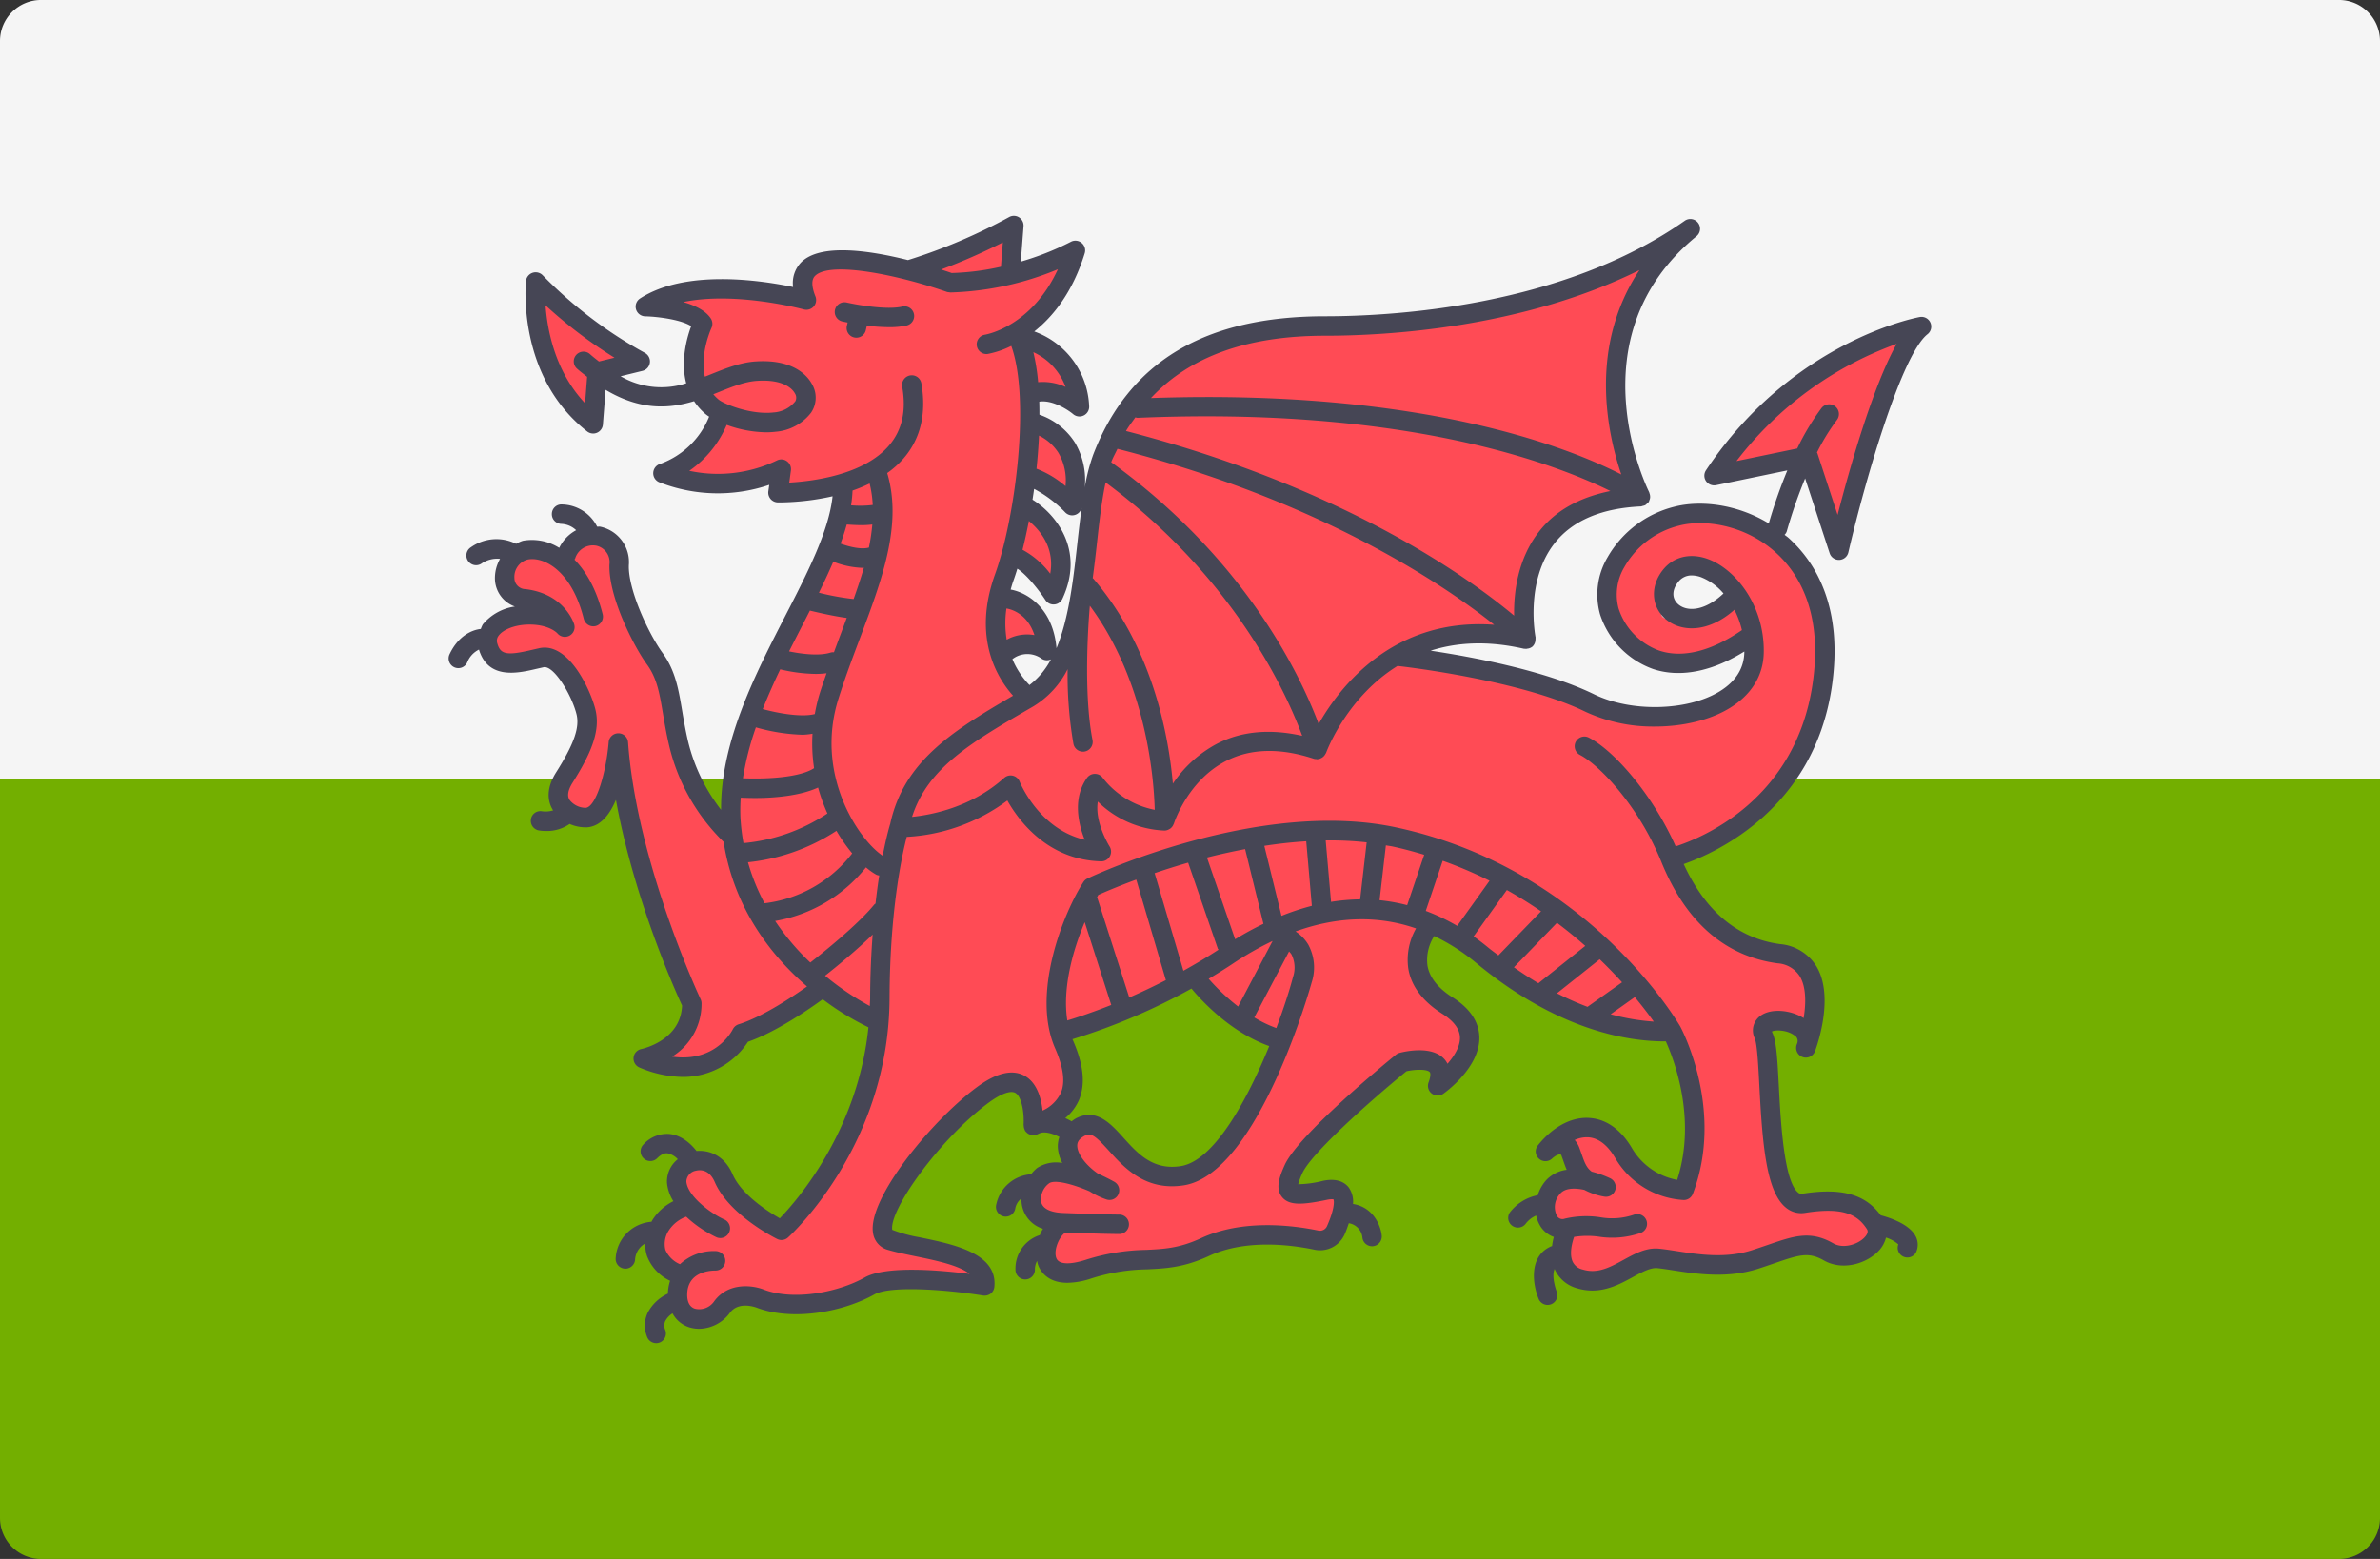 <svg xmlns="http://www.w3.org/2000/svg" width="512" height="335.45" viewBox="0 0 512 335.45"><rect x="0" y="0" width="512" height="335.45" fill="#333333" stroke="none"/><g transform="translate(0 -88.275)"><path d="M512,256H0V97.1a8.829,8.829,0,0,1,8.828-8.828H503.173A8.829,8.829,0,0,1,512,97.1V256Z" fill="#f5f5f5"/><path d="M0,256H512V414.9a8.829,8.829,0,0,1-8.828,8.828H8.828A8.829,8.829,0,0,1,0,414.9Z" fill="#73af00"/><path d="M389.491,186.436s6.1,16.737,6.625,17.609l.7-1.4L401,180.857l10.809-20.224-3.138.349-24.583,11.855s-14.645,16.04-14.819,16.563S389.491,186.436,389.491,186.436Z" fill="#ff4b55"/><path d="M398.151,346.486c-.813-.117-12.9.465-12.9.465L381.3,333.7l-2.266-25.047,4.271-1.133,5.318,2.528,1.918-10.025s-4.62-5.056-5.492-5.4-11.332-2.7-11.332-2.7L359.68,273.35l16.737-9.327,13.076-17.958,3.138-16.214-2.615-13.425-5.947-9.956-.156-.5a3.369,3.369,0,0,0-.282-.231l-1.112-1.862-.018,1.086c-2.579-1.611-7.858-4.413-9.223-5.1-1.743-.872-10.984-2.441-12.9-1.046S349.567,204.4,348,207.36s-2.615,13.6-2.615,13.6,2.615,5.928,5.928,7.322,9.763,2.964,10.809,2.615c.9-.3,11.137-3.325,13.929-4.6l1.239,2.505-.523,7.148-5.753,4.01-10.635,4.184s-16.214-4.533-16.911-4.359-20.747-5.928-20.747-5.928L303.89,229.5l6.276-3.138,17.086-1.22s3.313-19.352,3.836-19.7,11.681-9.24,11.681-9.24l9.24-2.266-5.579-23.654,8.369-25.8-21.852,6.276-34.636,8.6-22.083-1.4L256.7,164.236l-12.553,11.391-7.207,9.763-2.557,15.575-1.628,20.69-6.044,11.391-6.848,5.368c-.768-2.027-4.367-9.784-4.367-9.784l8.717-2.092-2.266-5.753-6.1-4.533,1.918-6.974,6.974,3.836,1.918,1.4,1.22-7.148L220.2,196.552l1.22-5.4,9.24,4.882-1.046-12.553-8.194-5.056.523-6.974,8.95,2.673-.93-6.625L220.2,160.4l9.53-15.342-11.623.582-.93-5-3.021-1.163s-16.157,6.858-17.319,6.625-14.063-1.975-15.575-1.626-6.858,1.743-6.858,1.743l-1.512,5.928-9.879-1.626-14.645-1.22-4.417,5.4,6.974,2.79s-1.626,12.32-1.162,13.25,4.649,6.974,4.649,6.974l-9.53,13.017,9.763,1.4,13.483-2.092-.466,3.255,17.9-1.86-3.953,2.092L176.5,208.873l-14.878,30.22-5.23,26.849-8.369-8.717-5.579-23.014-8.369-22.665s-1.743-6.974-2.79-7.148-5.579-1.046-5.579-1.046l-5.753,4.707-7.322-1.046-4.184,5.753,4.707,7.322s-7.846,3.138-7.846,4.01.523,5.928,1.046,6.1,12.378-.174,12.378-.174l7.148,12.727L120.3,257.4l2.79,5.579,4.882.7,4.533-5.23,15.691,46.9s-1.22,6.1-2.092,6.625-5.056,5.23-4.01,5.23,7.5.872,8.194.523,9.763-7.322,9.763-7.322,14.3-10.984,15.168-10.112,14.471,9.24,14.471,9.24l-6.276,21.619L168.6,352.765l-9.24-5.579-6.625-9.415-4.882,1.569-1.743,2.964.7,6.276s-5.056,4.01-5.056,4.882.523,7.148.523,7.148,3.313,1.569,3.487,2.441,1.918,7.148,1.918,7.148l3.487,1.22,6.625-4.01h10.984l6.8,1.046,14.471-4.533,21.1,1.046-1.918-4.01s-8.543-4.359-11.507-5.23-5.928-1.569-5.928-1.569l-1.22-6.1,20.747-24.583,7.671-1.569,2.615,6.451s8.6-2.092,8.6-2.79v-8.834c0-.7-1.86-6.508-1.86-6.508l-.062-.533,6.571-1.1,22.781-10.925,8.02,9.647,10,4.765L263.208,334.4l-10.693,7.207-7.671-3.487-10.694-7.9-4.184,2.558.93,7.9-6.276-.465-2.79,5.579,4.649,6.741-1.628,5.347s1.163,4.882,2.325,4.882,8.136-2.558,8.136-2.558l20.457-1.626,14.878-4.882,15.575,1.163s3.022-10.461,2.325-10.461a24.414,24.414,0,0,0-2.79-.233c-1.86,0-8.369.233-8.369.233l-.234-2.328,5.114-9.3,19.759-16.505,5.812,1.163,2.092,3.021,5.812-4.416-.233-7.439-5.113-5.346-5.115-6.045,1.628-9.066,8.833,4.184s13.948,9.763,15.109,10.229,28.128,7.438,28.128,7.438l5.579,13.25-2.79,20.921-8.6-2.557-8.136-10.461s-2.325-1.163-3.487-.93-3.951,4.882-3.951,4.882l2.79,6.509-3.72,1.162-3.487,2.325-.7,4.882,3.254,3.021v6.276a7.6,7.6,0,0,0,2.558,3.487,44.171,44.171,0,0,0,7.322.814c1.278-.117,10.809-4.068,10.809-4.068s17.9.349,18.365.233,15.924-3.487,15.924-3.487l8.717,1.395s5.812-4.417,5.579-5S398.964,346.6,398.151,346.486ZM364.734,220.608c-4.707.523-7.148,1.918-7.5-.7s-.349-7.846.174-8.02,5.928-3.313,6.1-2.79,5.579,3.138,5.579,3.138l3.292,6.653C370.647,219.815,367.968,220.248,364.734,220.608Z" fill="#ff4b55"/><path d="M127.1,177.894s1.918-9.938,2.441-9.938,7.671-2.615,7.671-2.615l-21.27-13.773s3.661,16.911,4.01,18.306S127.1,177.894,127.1,177.894Z" fill="#ff4b55"/><path d="M181.2,157.441c.074.017.5.111,1.146.239l-.16.7a2.086,2.086,0,0,0,1.569,2.506,1.958,1.958,0,0,0,.471.054,2.09,2.09,0,0,0,2.035-1.623l.224-.974a39.662,39.662,0,0,0,4.769.331,17.1,17.1,0,0,0,3.787-.36,2.091,2.091,0,0,0-.942-4.075c-3.31.779-9.763-.371-11.965-.872a2.091,2.091,0,1,0-.934,4.077Z" fill="#464655"/><path d="M388.332,191.217l5.272,16.1a2.094,2.094,0,0,0,1.988,1.439h.093a2.1,2.1,0,0,0,1.945-1.618c3.858-16.53,11.577-42.677,17.034-46.948a2.091,2.091,0,0,0-1.667-3.7c-1.117.207-27.582,5.362-45.995,32.979a2.094,2.094,0,0,0,.006,2.332,2.128,2.128,0,0,0,2.161.877L384.5,189.5a108.708,108.708,0,0,0-3.99,11.4c-6.982-4.249-14.856-5.005-20.317-3.591a22.936,22.936,0,0,0-14.376,10.9,15.728,15.728,0,0,0-1.615,12.226,18.591,18.591,0,0,0,11.366,11.779c4.146,1.408,10.845,1.72,19.677-3.746,0,.042.007.081.006.122-.06,3.487-1.849,6.33-5.325,8.461-6.909,4.233-19.022,4.516-27,.616-10.515-5.133-26.324-8.055-35.156-9.38,5.476-1.746,12.1-2.238,20.053-.415a1.722,1.722,0,0,0,.321-.007c.053,0,.094.062.148.062s.1-.062.161-.066a2.056,2.056,0,0,0,1.3-.527.092.092,0,0,0,.011-.019s.006,0,.006,0,.007-.024.014-.032a2.043,2.043,0,0,0,.529-1.274,1.817,1.817,0,0,0,.015-.312,2.012,2.012,0,0,0,.013-.279c-.024-.12-2.343-12,4.04-20.181,3.836-4.92,10.11-7.606,18.647-7.992a1.97,1.97,0,0,0,.374-.115,2.055,2.055,0,0,0,.536-.163,2.022,2.022,0,0,0,.386-.338,1.89,1.89,0,0,0,.323-.284.724.724,0,0,0,.036-.085c.014-.023.042-.033.056-.057a1.853,1.853,0,0,0,.06-.209,2.048,2.048,0,0,0,.182-.64,1.775,1.775,0,0,0,0-.309,2.019,2.019,0,0,0-.156-.676c-.022-.055-.011-.117-.039-.17-.169-.332-16.585-33.159,10.161-55.078a2.091,2.091,0,0,0-2.528-3.329c-26.408,18.54-62.906,20.54-77.372,20.54-25.8,0-42.1,9.715-49.838,29.694a40.188,40.188,0,0,0-1.85,7.174,15.894,15.894,0,0,0-2.086-9.647,14.714,14.714,0,0,0-7.66-6.044c0-.948-.007-1.887-.034-2.808,2.826-.435,6.18,1.759,7.286,2.69a2.106,2.106,0,0,0,1.356.5,2.067,2.067,0,0,0,.942-.228,2.091,2.091,0,0,0,1.144-2.01A17.861,17.861,0,0,0,222.5,159.6c3.992-3.172,8.247-8.363,10.854-16.829a2.095,2.095,0,0,0-3.016-2.446,60.759,60.759,0,0,1-10.732,4.247l.585-7.6a2.091,2.091,0,0,0-3.116-1.977,119.356,119.356,0,0,1-21.745,9.246c-8.246-2.073-18.978-3.687-23.047.551a6.4,6.4,0,0,0-1.667,5.241c-7.02-1.465-23.136-3.863-32.919,2.463a2.092,2.092,0,0,0,1.087,3.847c3.1.076,7.9.79,9.908,2.114-.883,2.381-2.343,7.426-1.068,12.291a17.391,17.391,0,0,1-14.119-1.511l4.723-1.159a2.091,2.091,0,0,0,.46-3.891,93.829,93.829,0,0,1-21.935-16.672,2.114,2.114,0,0,0-2.2-.534,2.089,2.089,0,0,0-1.4,1.771c-.085.839-1.86,20.632,13.171,32.369a2.118,2.118,0,0,0,1.289.441,2.1,2.1,0,0,0,2.086-1.929l.583-7.477c7.5,4.49,13.708,4.061,19.034,2.442a12.993,12.993,0,0,0,2.588,2.877,7.674,7.674,0,0,0,.647.455,17.887,17.887,0,0,1-10.511,10.159,2.1,2.1,0,0,0-.284,3.928,34.437,34.437,0,0,0,23.727.588l-.193,1.4a2.1,2.1,0,0,0,2.029,2.376c.052,0,.191.006.408.006a53.839,53.839,0,0,0,11.382-1.324c-.8,7.486-5.362,16.407-10.214,25.82-6.568,12.751-13.888,27.132-13.771,41.654a38.909,38.909,0,0,1-7.169-15.017c-.534-2.332-.888-4.424-1.209-6.336-.782-4.626-1.458-8.625-4.192-12.384-3.092-4.249-7.464-13.736-7.274-18.916a7.786,7.786,0,0,0-6.146-8.276c-.23-.047-.447.012-.675-.015a8.651,8.651,0,0,0-7.5-4.769,2.059,2.059,0,0,0-2.237,1.94A2.09,2.09,0,0,0,120.67,201a4.944,4.944,0,0,1,3.279,1.366,8.544,8.544,0,0,0-3.642,3.79,11.067,11.067,0,0,0-7.8-1.523,6.981,6.981,0,0,0-1.469.659,9.485,9.485,0,0,0-9.739.746,2.092,2.092,0,1,0,2.245,3.531,5.969,5.969,0,0,1,4.029-1.036,8.411,8.411,0,0,0-1.1,4.322,6.457,6.457,0,0,0,4.29,5.928,11.006,11.006,0,0,0-6.9,3.852,5.947,5.947,0,0,0-.423.977c-1.912.2-4.853,1.484-6.712,5.415a2.092,2.092,0,1,0,3.782,1.788,5.148,5.148,0,0,1,2.531-2.76c1.987,6.554,8.448,5.062,12.345,4.149l1.561-.354c2.185-.436,6.037,5.944,7.072,10.084.719,2.877-.512,6.4-4.392,12.553-2.356,3.748-1.678,6.462-.692,8.079.02.033.052.051.072.082a5.583,5.583,0,0,1-2.439.185,2.05,2.05,0,0,0-2.356,1.788,2.09,2.09,0,0,0,1.79,2.354,10.729,10.729,0,0,0,1.515.109,8.538,8.538,0,0,0,5.028-1.511,8.491,8.491,0,0,0,3.8.721c2.884-.239,4.839-2.767,6.159-5.906,3.849,21.222,12.694,40.928,14.231,44.252-.31,7.519-8.426,9.284-8.777,9.361a2.092,2.092,0,0,0-.376,3.983,24.6,24.6,0,0,0,9.3,2.022,16.65,16.65,0,0,0,14.029-7.562c6.112-2.129,13.277-7.113,16.074-9.152a58.474,58.474,0,0,0,9.836,6.038c-2.253,22.184-15.26,37.169-19.065,41.1-2.577-1.476-8.268-5.121-10.147-9.464-1.778-4.1-5.075-5.26-7.764-5.02-.9-1.166-2.93-3.342-5.772-3.655a6.82,6.82,0,0,0-5.672,2.266,2.094,2.094,0,0,0,2.958,2.964c1.182-1.182,1.986-1.111,2.248-1.074a4.075,4.075,0,0,1,2.2,1.269,6.123,6.123,0,0,0-2.317,5.105,8.969,8.969,0,0,0,1.368,3.927,11.222,11.222,0,0,0-4.569,4.152c-.043.074-.093.191-.138.273a8.324,8.324,0,0,0-7.694,7.742,2.091,2.091,0,0,0,1.828,2.326,2,2,0,0,0,.254.017,2.093,2.093,0,0,0,2.076-1.842,4.311,4.311,0,0,1,2.206-3.588,7.7,7.7,0,0,0,.355,2.684,9.759,9.759,0,0,0,4.977,5.362,9.93,9.93,0,0,0-.468,2.761,9.317,9.317,0,0,0-4.345,4.1,6.569,6.569,0,0,0-.139,5.2,2.089,2.089,0,0,0,1.962,1.362,2.167,2.167,0,0,0,.73-.13,2.091,2.091,0,0,0,1.231-2.691,2.337,2.337,0,0,1,0-1.951,4.452,4.452,0,0,1,1.551-1.643,6.21,6.21,0,0,0,3.516,2.972,7.1,7.1,0,0,0,2.207.349,8.379,8.379,0,0,0,6.631-3.448c1.937-2.626,5.726-1.122,5.972-1.018,7.922,2.877,18.625.708,25.1-2.931,3.593-2.022,16.253-.931,23.392.239a2.223,2.223,0,0,0,1.613-.4,2.1,2.1,0,0,0,.807-1.454c.722-7.224-8.625-9.142-16.135-10.684a29.986,29.986,0,0,1-5.83-1.6c-.733-4.238,10.281-19.668,20.775-27.383,2.572-1.89,4.642-2.648,5.679-2.092,1.482.812,1.953,4.593,1.8,6.892,0,.061.031.113.032.173a2,2,0,0,0,.125.669,2.018,2.018,0,0,0,.106.268c.029.056.032.117.066.17a2.022,2.022,0,0,0,.444.451c.032.026.043.069.077.094a.025.025,0,0,0,.018,0,2.089,2.089,0,0,0,.884.359,1.889,1.889,0,0,0,.238,0,1.98,1.98,0,0,0,.69-.082c.054-.015.111,0,.164-.019.17-.066.354-.16.527-.231,1.116-.572,3.007.066,4.33.744a6.14,6.14,0,0,0-.324,2.423,8.584,8.584,0,0,0,.946,3.182,7.413,7.413,0,0,0-5.416,1.079,8.412,8.412,0,0,0-1.295,1.346,8.209,8.209,0,0,0-7.5,6.532,2.092,2.092,0,1,0,4.1.818,3.54,3.54,0,0,1,1.336-2.158,6.534,6.534,0,0,0,4.617,6.537,10.777,10.777,0,0,0-.664,1.356,7.556,7.556,0,0,0-5.248,7.454,2.092,2.092,0,1,0,4.184,0,3.8,3.8,0,0,1,.468-1.894,6.449,6.449,0,0,0,.224.9c.506,1.324,2.029,3.808,6.295,3.808a16.833,16.833,0,0,0,5.165-.937,41.262,41.262,0,0,1,11.954-1.956c4.092-.2,7.957-.387,13.387-2.9,7.823-3.634,17.514-2.4,22.591-1.341a5.787,5.787,0,0,0,6.551-3.307c.381-.86.63-1.613.893-2.378a3.477,3.477,0,0,1,2.921,3.091,2.093,2.093,0,0,0,2.076,1.864c.071,0,.145-.006.217-.011a2.1,2.1,0,0,0,1.866-2.3c-.226-2.186-1.846-6.108-6.181-6.79a5.268,5.268,0,0,0-.961-3.606c-.8-.981-2.378-2.01-5.479-1.373a22.856,22.856,0,0,1-5.351.736,15.006,15.006,0,0,1,.89-2.37c1.869-4.206,14.278-15.3,22.4-21.94,1.959-.441,4.444-.469,5.017.185.2.223.2.992-.256,2.207a2.093,2.093,0,0,0,3.155,2.457c.324-.228,7.914-5.618,7.762-12.182-.079-3.318-2.013-6.2-5.751-8.565-3.168-2-4.988-4.316-5.412-6.876a9.527,9.527,0,0,1,1.461-6.321,43.6,43.6,0,0,1,9,5.77c17.667,14.609,32.7,16.935,40.823,16.9,1.7,3.764,6.706,16.605,2.436,29.8a14.316,14.316,0,0,1-9.8-6.957c-2.977-4.958-6.549-6.2-9.025-6.364-3.849-.3-7.933,1.89-11.142,5.9a2.093,2.093,0,0,0,3.067,2.833c.534-.507,1.528-1.122,1.956-.79l.434,1.209c.232.67.469,1.346.751,2a7.236,7.236,0,0,0-4.516,2.343,8.939,8.939,0,0,0-1.718,3.122,9.935,9.935,0,0,0-6.008,3.726,2.093,2.093,0,0,0,1.738,3.242,2.1,2.1,0,0,0,1.732-.9,5.641,5.641,0,0,1,2.2-1.689,7.165,7.165,0,0,0,.885,2.244,5.6,5.6,0,0,0,2.91,2.358,15.231,15.231,0,0,0-.378,1.975c-.044.015-.09.008-.135.025-5.01,2.109-3.988,8.335-2.749,11.332a2.088,2.088,0,0,0,1.931,1.291,2.142,2.142,0,0,0,.8-.158,2.1,2.1,0,0,0,1.141-2.73c-.015-.04-1.191-3.115-.435-4.866.02.047.025.1.045.143a7.34,7.34,0,0,0,4.828,4.038,11.206,11.206,0,0,0,3.239.48c3.424,0,6.33-1.586,8.777-2.925,1.9-1.041,3.7-1.994,5.124-1.9,1.033.1,2.215.284,3.511.484,4.893.763,11.6,1.8,18.254-.343,1.239-.4,2.361-.785,3.389-1.139,5.408-1.853,7.428-2.545,10.733-.664,4,2.289,9.161.751,11.82-2.053a6.421,6.421,0,0,0,1.571-2.852,7.4,7.4,0,0,1,2.648,1.458,2.092,2.092,0,1,0,3.94,1.406,3.888,3.888,0,0,0-.269-3.258c-1.383-2.518-5.431-3.87-7.458-4.407-3.348-4.549-8.452-5.966-16.885-4.632a1.026,1.026,0,0,1-.885-.25c-3.079-2.489-3.756-15.424-4.16-23.145-.324-6.178-.545-9.763-1.493-11.485.484-.4,3.133-.447,4.783.757a1.39,1.39,0,0,1,.684,1.716c-.033.087-.063.169-.093.25a2.091,2.091,0,0,0,3.89,1.536c.063-.147.117-.3.167-.447.746-2.12,3.8-11.72.2-17.8a10.147,10.147,0,0,0-7.834-4.843c-9.126-1.23-16.081-7.061-20.757-17.223,7.085-2.489,27.944-11.944,31.844-38.04,2.591-17.347-3.626-27.062-9.3-32.156-.271-.244-.565-.429-.842-.659a1.965,1.965,0,0,0,.447-.664A106.468,106.468,0,0,1,388.332,191.217Zm-14.772-3.729a75.771,75.771,0,0,1,34.455-25.215c-5.187,9.344-10.129,26.822-12.7,36.8l-4.353-13.294c-.017-.052-.071-.074-.09-.124a45.056,45.056,0,0,1,4.293-7.014,2.092,2.092,0,0,0-3.318-2.549,51.416,51.416,0,0,0-5.217,8.69ZM125.869,175.044c-6.445-6.827-8.124-15.686-8.508-21.068a99.534,99.534,0,0,0,14.827,11.267l-3.334.819c-.637-.511-1.262-.983-1.928-1.581a2.093,2.093,0,0,0-2.8,3.116c.747.671,1.457,1.187,2.179,1.762Zm157.812,69.014c-3.91-10.434-15.711-35.414-44.621-56.314.023-.061.038-.141.061-.2.371-.958.855-1.783,1.27-2.689,43.772,11.186,70.413,29.383,81.056,37.855C299.7,221.106,288.2,236.083,283.681,244.058Zm47.385-41.369c-4.621,5.94-5.428,13.175-5.337,18.06-9.6-8.035-36.577-27.593-83.5-39.727.607-1.053,1.334-1.969,2.013-2.94a2.771,2.771,0,0,0,.457.1c57.73-2.481,89.939,9.916,101.735,15.758C339.816,195.281,334.6,198.144,331.066,202.689Zm-46.008-42.17c12.76,0,42.219-1.53,67.627-14.122-10.906,16.427-6.986,34.866-3.9,43.976-11.7-5.993-43.389-18.441-101.186-16.448C255.933,164.995,268.26,160.519,285.058,160.519ZM235.988,205.1c.521-4.729,1.041-9.227,1.862-13.016,27.784,20.6,38.974,45.492,42.284,54.519-6.824-1.53-13.005-1.034-18.333,1.713a26.227,26.227,0,0,0-9.487,8.588c-.929-10.528-4.4-29.314-17.1-44.106-.041-.047-.1-.068-.142-.111C235.412,210.14,235.713,207.59,235.988,205.1Zm-2.643,63.871c-9.722-2.266-13.806-12.063-13.994-12.525a2.1,2.1,0,0,0-1.469-1.259,2.32,2.32,0,0,0-.474-.054,2.1,2.1,0,0,0-1.4.54c-6.985,6.282-15.53,7.938-19.8,8.374,3.372-10.592,12.855-16.094,25.612-23.5l.588-.343a19.682,19.682,0,0,0,7.268-7.944,87.487,87.487,0,0,0,1.247,16.067,2.092,2.092,0,0,0,2.051,1.689,2.015,2.015,0,0,0,.406-.039,2.1,2.1,0,0,0,1.651-2.457c-2.093-10.677-.768-26.737-.576-28.9,12.168,16.425,13.779,37.153,13.961,43.913a18.708,18.708,0,0,1-11.157-6.839,2.08,2.08,0,0,0-1.714-.9h-.008a2.086,2.086,0,0,0-1.71.883C230.741,260.049,231.948,265.448,233.345,268.968Zm-7.41-57.241a18.488,18.488,0,0,0-5.961-5.153c.488-1.949.946-4.023,1.362-6.2C223.575,202.211,226.963,206,225.935,211.727Zm-9.424,7.479c.627.092,4.439.829,6.023,5.724a9.141,9.141,0,0,0-5.969.99A21.814,21.814,0,0,1,216.511,219.206Zm7.471,10.729a2.073,2.073,0,0,0,2.1.225,16.521,16.521,0,0,1-4.616,5.516,17.927,17.927,0,0,1-3.671-5.569A5.242,5.242,0,0,1,223.982,229.935Zm7.211-30.842a2.08,2.08,0,0,0,1.485-1.5c-.3,2.276-.584,4.618-.851,7.044-.876,7.955-1.832,16.57-4.543,23.11-.769-8.792-6.507-12.028-9.867-12.612.179-.607.341-1.205.569-1.838.3-.826.59-1.715.877-2.653,1.912,1.206,4.554,4.471,6.035,6.744a2.088,2.088,0,0,0,1.754.953,1.205,1.205,0,0,0,.147-.006,2.1,2.1,0,0,0,1.749-1.2c5.007-10.77-1.734-18.45-6.425-21.347.118-.767.236-1.533.343-2.312a26.194,26.194,0,0,1,6.668,5.026,2.089,2.089,0,0,0,1.528.664A1.98,1.98,0,0,0,231.193,199.093ZM227.72,185.75a11.794,11.794,0,0,1,1.5,7.126,21.65,21.65,0,0,0-6.24-3.746c.247-2.378.433-4.765.54-7.121A10.251,10.251,0,0,1,227.72,185.75Zm1.511-14.215a11.738,11.738,0,0,0-5.9-1.027,45.093,45.093,0,0,0-1.027-6.453A13.234,13.234,0,0,1,229.231,171.535Zm-13.5-31.1-.4,5.238a54.6,54.6,0,0,1-10.6,1.354c-.567-.2-1.357-.461-2.276-.757A128.989,128.989,0,0,0,215.731,140.437Zm-61.138,33.817a8.943,8.943,0,0,1-1.139-1.139c.412-.163.82-.327,1.22-.484,2.9-1.166,5.644-2.266,8.281-2.413,5.926-.365,7.655,1.977,8.042,2.7a1.668,1.668,0,0,1,.1,1.705,6.513,6.513,0,0,1-4.7,2.408C161.523,177.583,155.723,175.2,154.593,174.254Zm14.7,13.273a2.053,2.053,0,0,0-2.155-.169,29.32,29.32,0,0,1-18.857,2.228,22.833,22.833,0,0,0,8.052-9.884,25.669,25.669,0,0,0,8.491,1.6,17.242,17.242,0,0,0,2.076-.126,10.672,10.672,0,0,0,7.565-4.075,5.747,5.747,0,0,0,.213-6.178c-.877-1.623-3.795-5.366-11.95-4.882-3.326.18-6.519,1.46-9.608,2.7-.495.2-.992.4-1.484.588-1.122-4.952,1.384-10.412,1.419-10.483a2.1,2.1,0,0,0-.152-2.054c-1.163-1.749-3.479-2.838-5.914-3.52,11.278-2.359,25.757,1.536,25.934,1.586a2.093,2.093,0,0,0,2.5-2.789c-.842-2.12-.879-3.6-.115-4.392,3.253-3.389,18.566-.039,28.391,3.416.234.082.495.06.727.12a64.813,64.813,0,0,0,23.153-4.991c-5.655,12.28-15.274,14.007-15.726,14.084a2.093,2.093,0,0,0,.649,4.135,19.9,19.9,0,0,0,5.049-1.73c4.143,11.462.9,36.942-3.5,49.163-4.924,13.681.538,22.369,3.882,26.1-13.214,7.688-23.544,14.22-26.436,27.64,0,.011-.014.02-.018.032-.07.218-.777,2.57-1.593,6.764-5.121-3.4-14.664-17.372-9.527-33.745,1.4-4.468,3.046-8.838,4.637-13.065,4.728-12.552,9.182-24.418,5.866-35.531a19.953,19.953,0,0,0,3.554-3.19c3.648-4.249,4.922-9.682,3.789-16.149a2.091,2.091,0,0,0-4.119.72c.918,5.247-.011,9.4-2.841,12.7-5.47,6.386-16.593,7.7-21.455,7.971l.36-2.615A2.1,2.1,0,0,0,169.292,187.527Zm18.781,95.394c-3.6,4.4-10.916,10.263-13.756,12.477a52.908,52.908,0,0,1-7.562-8.945,31.933,31.933,0,0,0,19.539-11.54,13.294,13.294,0,0,0,2.24,1.59,1.911,1.911,0,0,0,.611.152c-.281,1.792-.548,3.823-.8,6.045A1.9,1.9,0,0,0,188.073,282.921Zm-25.462-38.132a40.726,40.726,0,0,0,10.087,1.59,16.357,16.357,0,0,0,2.092-.222,35.438,35.438,0,0,0,.339,7.414c-3.336,2.172-11.11,2.355-15.308,2.175A61.829,61.829,0,0,1,162.611,244.789Zm5.237-12.486a34.564,34.564,0,0,0,7.618.983,18.2,18.2,0,0,0,2.347-.147c-.492,1.419-.995,2.826-1.451,4.276a36.633,36.633,0,0,0-1.079,4.521c-.015,0-.031,0-.046,0-3.1.767-8.434-.341-11.155-1.082C165.237,237.969,166.5,235.11,167.848,232.3Zm4.781-9.51q.812-1.575,1.6-3.127c1.821.438,5.411,1.261,7.925,1.574-.359.96-.713,1.913-1.081,2.894-.556,1.475-1.114,2.994-1.673,4.5a2.022,2.022,0,0,0-.79.083c-2.479.766-6.353.243-8.862-.279C170.712,226.53,171.678,224.64,172.629,222.793Zm6.637-13.652a18.747,18.747,0,0,0,6.351,1.329c.076,0,.146-.033.223-.034-.63,2.188-1.387,4.444-2.206,6.743a55.237,55.237,0,0,1-7.467-1.361Q177.848,212.422,179.266,209.141Zm2.891-8c1.183.083,2.279.138,3.2.138a18.3,18.3,0,0,0,2.3-.141,41.734,41.734,0,0,1-.736,4.959c-1.588.47-4.183-.139-6.1-.85Q181.589,203.168,182.157,201.145ZM162.506,259.99c4.007,0,9.612-.457,13.483-2.255A38.31,38.31,0,0,0,178,263.317a38.876,38.876,0,0,1-18.059,6.379,44.88,44.88,0,0,1-.646-5.385,38.162,38.162,0,0,1,.057-4.395C160.163,259.953,161.234,259.99,162.506,259.99Zm17.437,7.057a35.927,35.927,0,0,0,3.385,4.852,27.915,27.915,0,0,1-18.857,10.738,44.1,44.1,0,0,1-3.562-8.82A42.81,42.81,0,0,0,179.943,267.047Zm7.136-74.734a24.32,24.32,0,0,1,.668,4.617h0a22.022,22.022,0,0,1-4.659.074,27.275,27.275,0,0,0,.314-3.169A33.184,33.184,0,0,0,187.079,192.313ZM158.9,308.686a2.117,2.117,0,0,0-1.248,1.063c-.172.343-3.715,7.23-13.065,5.885a13.325,13.325,0,0,0,6.336-11.453,2.059,2.059,0,0,0-.2-.894C150.59,303,136.98,273.969,135.113,248a2.091,2.091,0,0,0-2.076-1.94h-.011a2.091,2.091,0,0,0-2.084,1.918c-.542,6.532-2.705,13.942-4.947,14.127a4.417,4.417,0,0,1-3.481-1.727c-.54-.888-.316-2.125.659-3.672,3.806-6.048,6.1-11.043,4.909-15.8-.994-3.982-5.644-14.454-11.994-13.169l-1.656.376c-5.4,1.28-6.786,1.007-7.456-1.433a1.754,1.754,0,0,1,.289-1.613c.916-1.274,3.258-2.228,5.833-2.376,4.83-.262,6.756,1.8,6.807,1.858a2.092,2.092,0,0,0,3.62-1.928c-.082-.267-2.059-6.554-10.468-7.578a2.408,2.408,0,0,1-2.394-2.413,3.846,3.846,0,0,1,2.778-3.934c3.307-.736,9.478,2.07,12.152,12.766a2.123,2.123,0,0,0,2.536,1.526,2.1,2.1,0,0,0,1.523-2.539c-1.369-5.474-3.587-9.227-6.067-11.756a1.921,1.921,0,0,0,.142-.22,3.98,3.98,0,0,1,4.561-2.778,3.632,3.632,0,0,1,2.825,4.026c-.259,6.931,5.219,17.614,8.068,21.532,2.157,2.964,2.7,6.173,3.448,10.618.335,1.983.7,4.151,1.259,6.577a42.626,42.626,0,0,0,11.78,20.978c2.264,14.521,10.444,24.662,17.944,31.115C170.382,302.835,163.961,307.109,158.9,308.686Zm18.589-10.458c2.415-1.9,6.671-5.378,10.238-8.855-.3,4.075-.52,8.551-.54,13.635,0,.594-.052,1.161-.07,1.746A59.939,59.939,0,0,1,177.494,298.228Zm129.23-13.944,3.644-10.791a88.358,88.358,0,0,1,10.077,4.3l-6.959,9.715A43.049,43.049,0,0,0,306.724,284.284Zm-4-1.238a38.925,38.925,0,0,0-5.935-1.065l1.354-11.8c.487.092.985.143,1.468.246,2.337.5,4.58,1.116,6.775,1.778ZM292.6,281.8a42.158,42.158,0,0,0-6.257.541l-1.15-13.22a70.377,70.377,0,0,1,8.813.412ZM281.006,269.3l1.207,13.888a52.936,52.936,0,0,0-6.531,2.159l-3.692-15.064C274.95,269.826,277.963,269.487,281.006,269.3Zm-6.438,40.192a26.3,26.3,0,0,1-4.738-2.282l7.479-14.2a4.237,4.237,0,0,1,.511.615,6.326,6.326,0,0,1,.332,4.909C277.457,301.2,276.21,305.128,274.568,309.49ZM265.3,295.577a67.411,67.411,0,0,1,8.474-4.822l-7.427,14.1a45.773,45.773,0,0,1-6.326-5.962C261.762,297.85,263.524,296.758,265.3,295.577Zm2.558-24.592,3.939,16.071q-3.027,1.458-6.089,3.325L259.646,272.8C262.263,272.135,265.023,271.524,267.855,270.985ZM255.6,273.9l6.386,18.524c.029.083.11.12.148.2-2.551,1.669-5.074,3.162-7.554,4.536l-6.186-21C250.6,275.41,253,274.645,255.6,273.9Zm-11.161,3.647,6.359,21.589c0,.015.021.022.025.036-2.778,1.422-5.441,2.679-7.891,3.741l-6.918-21.593c.088-.15.185-.344.271-.484C237.431,280.318,240.328,279.059,244.437,277.546ZM233.35,286.71l5.706,17.81c-4.355,1.728-7.757,2.829-9.45,3.335C228.518,300.93,230.792,292.737,233.35,286.71Zm-1.233,38.272c1.417-3.4,1-7.6-1.28-12.809-.041-.093-.082-.185-.12-.284a133.43,133.43,0,0,0,25.6-10.9c2.111,2.556,8.356,9.385,16.728,12.383-4.754,11.628-11.851,24.662-19,25.818-5.993.948-9.238-2.626-12.371-6.108-2.732-3.029-5.835-6.462-10.238-4.141a8.591,8.591,0,0,0-.9.62c-.341-.2-.811-.444-1.366-.7A10.512,10.512,0,0,0,232.117,324.982Zm70.836-28.353c.612,3.808,3.073,7.1,7.315,9.785,2.476,1.564,3.754,3.285,3.8,5.116.049,1.956-1.228,3.993-2.675,5.644a4.3,4.3,0,0,0-.69-1.018c-2.669-2.964-8.474-1.629-9.613-1.33a2.083,2.083,0,0,0-.79.4c-2.144,1.743-21.044,17.244-23.954,23.787-1.09,2.452-2.029,5-.558,6.822,1.534,1.907,4.468,1.7,9.7.61a4.991,4.991,0,0,1,.992-.12c.25,0,.373,0,.373.028.177.3.3,1.983-1.4,5.807a1.658,1.658,0,0,1-1.869.9c-5.582-1.155-16.288-2.485-25.207,1.645-4.689,2.174-8,2.332-11.828,2.517a45.194,45.194,0,0,0-13.043,2.157c-1.272.408-5.492,1.613-6.263-.392-.644-1.685.611-4.633,1.943-5.5,8.234.32,11.59.323,11.59.323a2.092,2.092,0,0,0,0-4.184c-.035,0-3.506,0-12.12-.349-1.487-.06-4.067-.419-4.622-2.174a4.222,4.222,0,0,1,1.629-4.184c1.139-.883,4.977.087,8.728,1.7a16.87,16.87,0,0,0,3.631,1.754,2.09,2.09,0,0,0,1.672-3.813c-.744-.414-1.959-1.052-3.424-1.7-2.435-1.651-4.364-4.015-4.514-5.863-.054-.664.079-1.536,1.626-2.348,1.343-.7,2.3.06,5.178,3.242,3.337,3.7,7.894,8.723,16.149,7.432,16.073-2.6,27.386-43.319,27.492-43.729a10.3,10.3,0,0,0-.782-8.1,8.735,8.735,0,0,0-2.71-2.792c7.892-2.84,16.789-3.811,25.923-.647A13.615,13.615,0,0,0,302.953,296.629Zm14.059-6.861,7.153-9.985c2.606,1.463,5.053,3,7.352,4.587l-9.176,9.482c-.713-.555-1.4-1.033-2.127-1.631Q318.63,290.911,317.012,289.768Zm17.933,12.239,9.19-7.321c1.77,1.71,3.384,3.381,4.81,4.958l-7.431,5.281A62.7,62.7,0,0,1,334.945,302.007Zm-3.994-2.165q-2.57-1.527-5.267-3.427l9.265-9.574c2.177,1.647,4.219,3.314,6.082,4.969Zm15.542,6.678,5.2-3.694c1.7,2.053,3.082,3.876,4.076,5.278A47.15,47.15,0,0,1,346.493,306.52Zm43.426-70.994c-3.7,24.751-23.531,32.956-29.437,34.87-4.964-11.168-13.2-20.563-18.673-23.4a2.092,2.092,0,1,0-1.923,3.717c4.173,2.163,12.623,10.962,17.5,22.986,5.266,12.972,13.686,20.328,25.022,21.864a6.093,6.093,0,0,1,4.794,2.823c1.389,2.343,1.319,5.863.809,8.957-2.669-1.7-7.015-2.239-9.382-.425a3.876,3.876,0,0,0-1.133,4.794c.518,1.269.757,5.824.989,10.232.668,12.755,1.515,22.785,5.7,26.179a5.136,5.136,0,0,0,4.173,1.128c8.27-1.308,11.289.447,13.258,3.492.12.185.484.746-.495,1.788-1.487,1.569-4.607,2.489-6.707,1.3-4.95-2.834-8.423-1.64-14.168.338-1.005.343-2.105.719-3.318,1.117-5.7,1.842-11.588.926-16.323.185-1.389-.213-2.654-.408-3.756-.512-2.7-.256-5.154,1.085-7.532,2.387-2.879,1.575-5.6,3.084-8.8,2.109a3.115,3.115,0,0,1-2.207-1.721c-.7-1.573-.183-3.854.318-5.3a17.981,17.981,0,0,1,5.183-.072,18.751,18.751,0,0,0,9.148-.79,2.091,2.091,0,1,0-1.45-3.923,14.565,14.565,0,0,1-7.268.551,20.04,20.04,0,0,0-7.658.316,1.358,1.358,0,0,1-1.667-.659,4.2,4.2,0,0,1,.755-4.767c1.09-1.237,3.2-1.2,5.151-.785a14.16,14.16,0,0,0,4.277,1.454,2.094,2.094,0,0,0,1.33-3.929,21.881,21.881,0,0,0-4-1.438c-1.155-.839-1.567-2.022-2.185-3.793l-.466-1.3a5.223,5.223,0,0,0-1.024-1.727,6.362,6.362,0,0,1,2.945-.572c2.152.147,4.075,1.608,5.715,4.348a18.258,18.258,0,0,0,14.814,9.148,2.093,2.093,0,0,0,1.956-1.352c6.766-17.881-2.28-35.169-2.669-35.9-.007-.011-.018-.018-.024-.03s0-.021-.009-.031c-.8-1.389-20.113-34.03-61-42.84-29.451-6.369-65.039,10.249-66.54,10.962a2.067,2.067,0,0,0-.864.751c-4.233,6.543-11.292,23.907-6.089,35.8,1.773,4.054,2.2,7.257,1.254,9.529a8,8,0,0,1-3.958,3.869c-.28-2.615-1.182-6.02-3.874-7.5-2.632-1.438-6.054-.638-10.177,2.392-9.761,7.176-23.687,24.125-22.417,31.464a4.378,4.378,0,0,0,3.179,3.607c1.681.5,3.751.931,5.93,1.378,4.31.888,9.393,1.929,11.648,3.8-6.086-.779-17.876-1.858-22.537.757-5.5,3.1-14.947,5.067-21.526,2.686-2.392-1-7.747-1.788-10.861,2.43a3.9,3.9,0,0,1-4.16,1.608c-1.367-.447-1.654-1.869-1.654-2.98,0-4.854,4.672-5.23,6.1-5.23a2.092,2.092,0,0,0,0-4.184,10.676,10.676,0,0,0-7.65,2.82,5.911,5.911,0,0,1-3.145-3.1,5.328,5.328,0,0,1,.744-4.179,7.568,7.568,0,0,1,3.734-2.944,25.821,25.821,0,0,0,6.526,4.436,2.093,2.093,0,0,0,1.677-3.835c-2.8-1.226-7.925-5.007-8.167-8.178a2.47,2.47,0,0,1,2.087-2.321c.8-.2,2.808-.36,4.018,2.435,3.059,7.078,13.007,12.057,13.43,12.264a2.068,2.068,0,0,0,.926.219,2.1,2.1,0,0,0,1.406-.54c.885-.807,21.722-20.05,21.843-51.53.072-19.03,2.718-30.9,3.7-34.677a39.778,39.778,0,0,0,21.64-7.826c2.457,4.353,8.693,12.8,20.17,13.092h.052a2.094,2.094,0,0,0,1.766-3.215c-.041-.065-3.255-5.208-2.522-9.643a21.672,21.672,0,0,0,14.283,6.233h.076a2.016,2.016,0,0,0,.986-.284,1.718,1.718,0,0,0,.37-.241,2.064,2.064,0,0,0,.587-.872c.011-.032.044-.047.054-.081.028-.093,2.923-9.207,11.186-13.474,5.277-2.73,11.64-2.9,18.938-.495a2.043,2.043,0,0,0,.541.065c.041,0,.072.039.113.039s.065-.011.1-.013c.054,0,.105-.014.159-.021a1.891,1.891,0,0,0,.278-.036c.064-.017.11-.062.172-.085a2.048,2.048,0,0,0,.387-.191,1.984,1.984,0,0,0,.3-.225,2.018,2.018,0,0,0,.262-.3,2.055,2.055,0,0,0,.21-.341,1.474,1.474,0,0,0,.1-.158c.278-.761,4.606-12.06,15.4-18.728a1.053,1.053,0,0,0,.109.034c.259.028,26.04,2.882,40.309,9.85a34.607,34.607,0,0,0,14.915,3.177c5.933,0,11.793-1.341,16.105-3.982,4.707-2.882,7.239-7.022,7.322-11.959.172-10.123-6.059-17.914-12.008-20.1-3.732-1.367-7.326-.545-9.6,2.228-2.828,3.444-2.661,7.9.4,10.613,3.174,2.812,9.036,3.258,14.9-1.929a19.158,19.158,0,0,1,1.605,4.374c-6.616,4.573-12.788,6.1-17.827,4.4a14.319,14.319,0,0,1-8.719-9.1,11.576,11.576,0,0,1,1.3-8.93,18.687,18.687,0,0,1,11.763-8.858c5.34-1.4,14.1-.2,20.712,5.742C386.873,211.516,392.237,220.02,389.919,235.526Zm-19.156-19.549c-4.11,3.869-7.894,3.956-9.761,2.3-1.373-1.215-1.348-3.111.063-4.822a3.574,3.574,0,0,1,2.877-1.362,6.055,6.055,0,0,1,2.046.4A12.17,12.17,0,0,1,370.763,215.977Z" fill="#464655"/></g></svg>